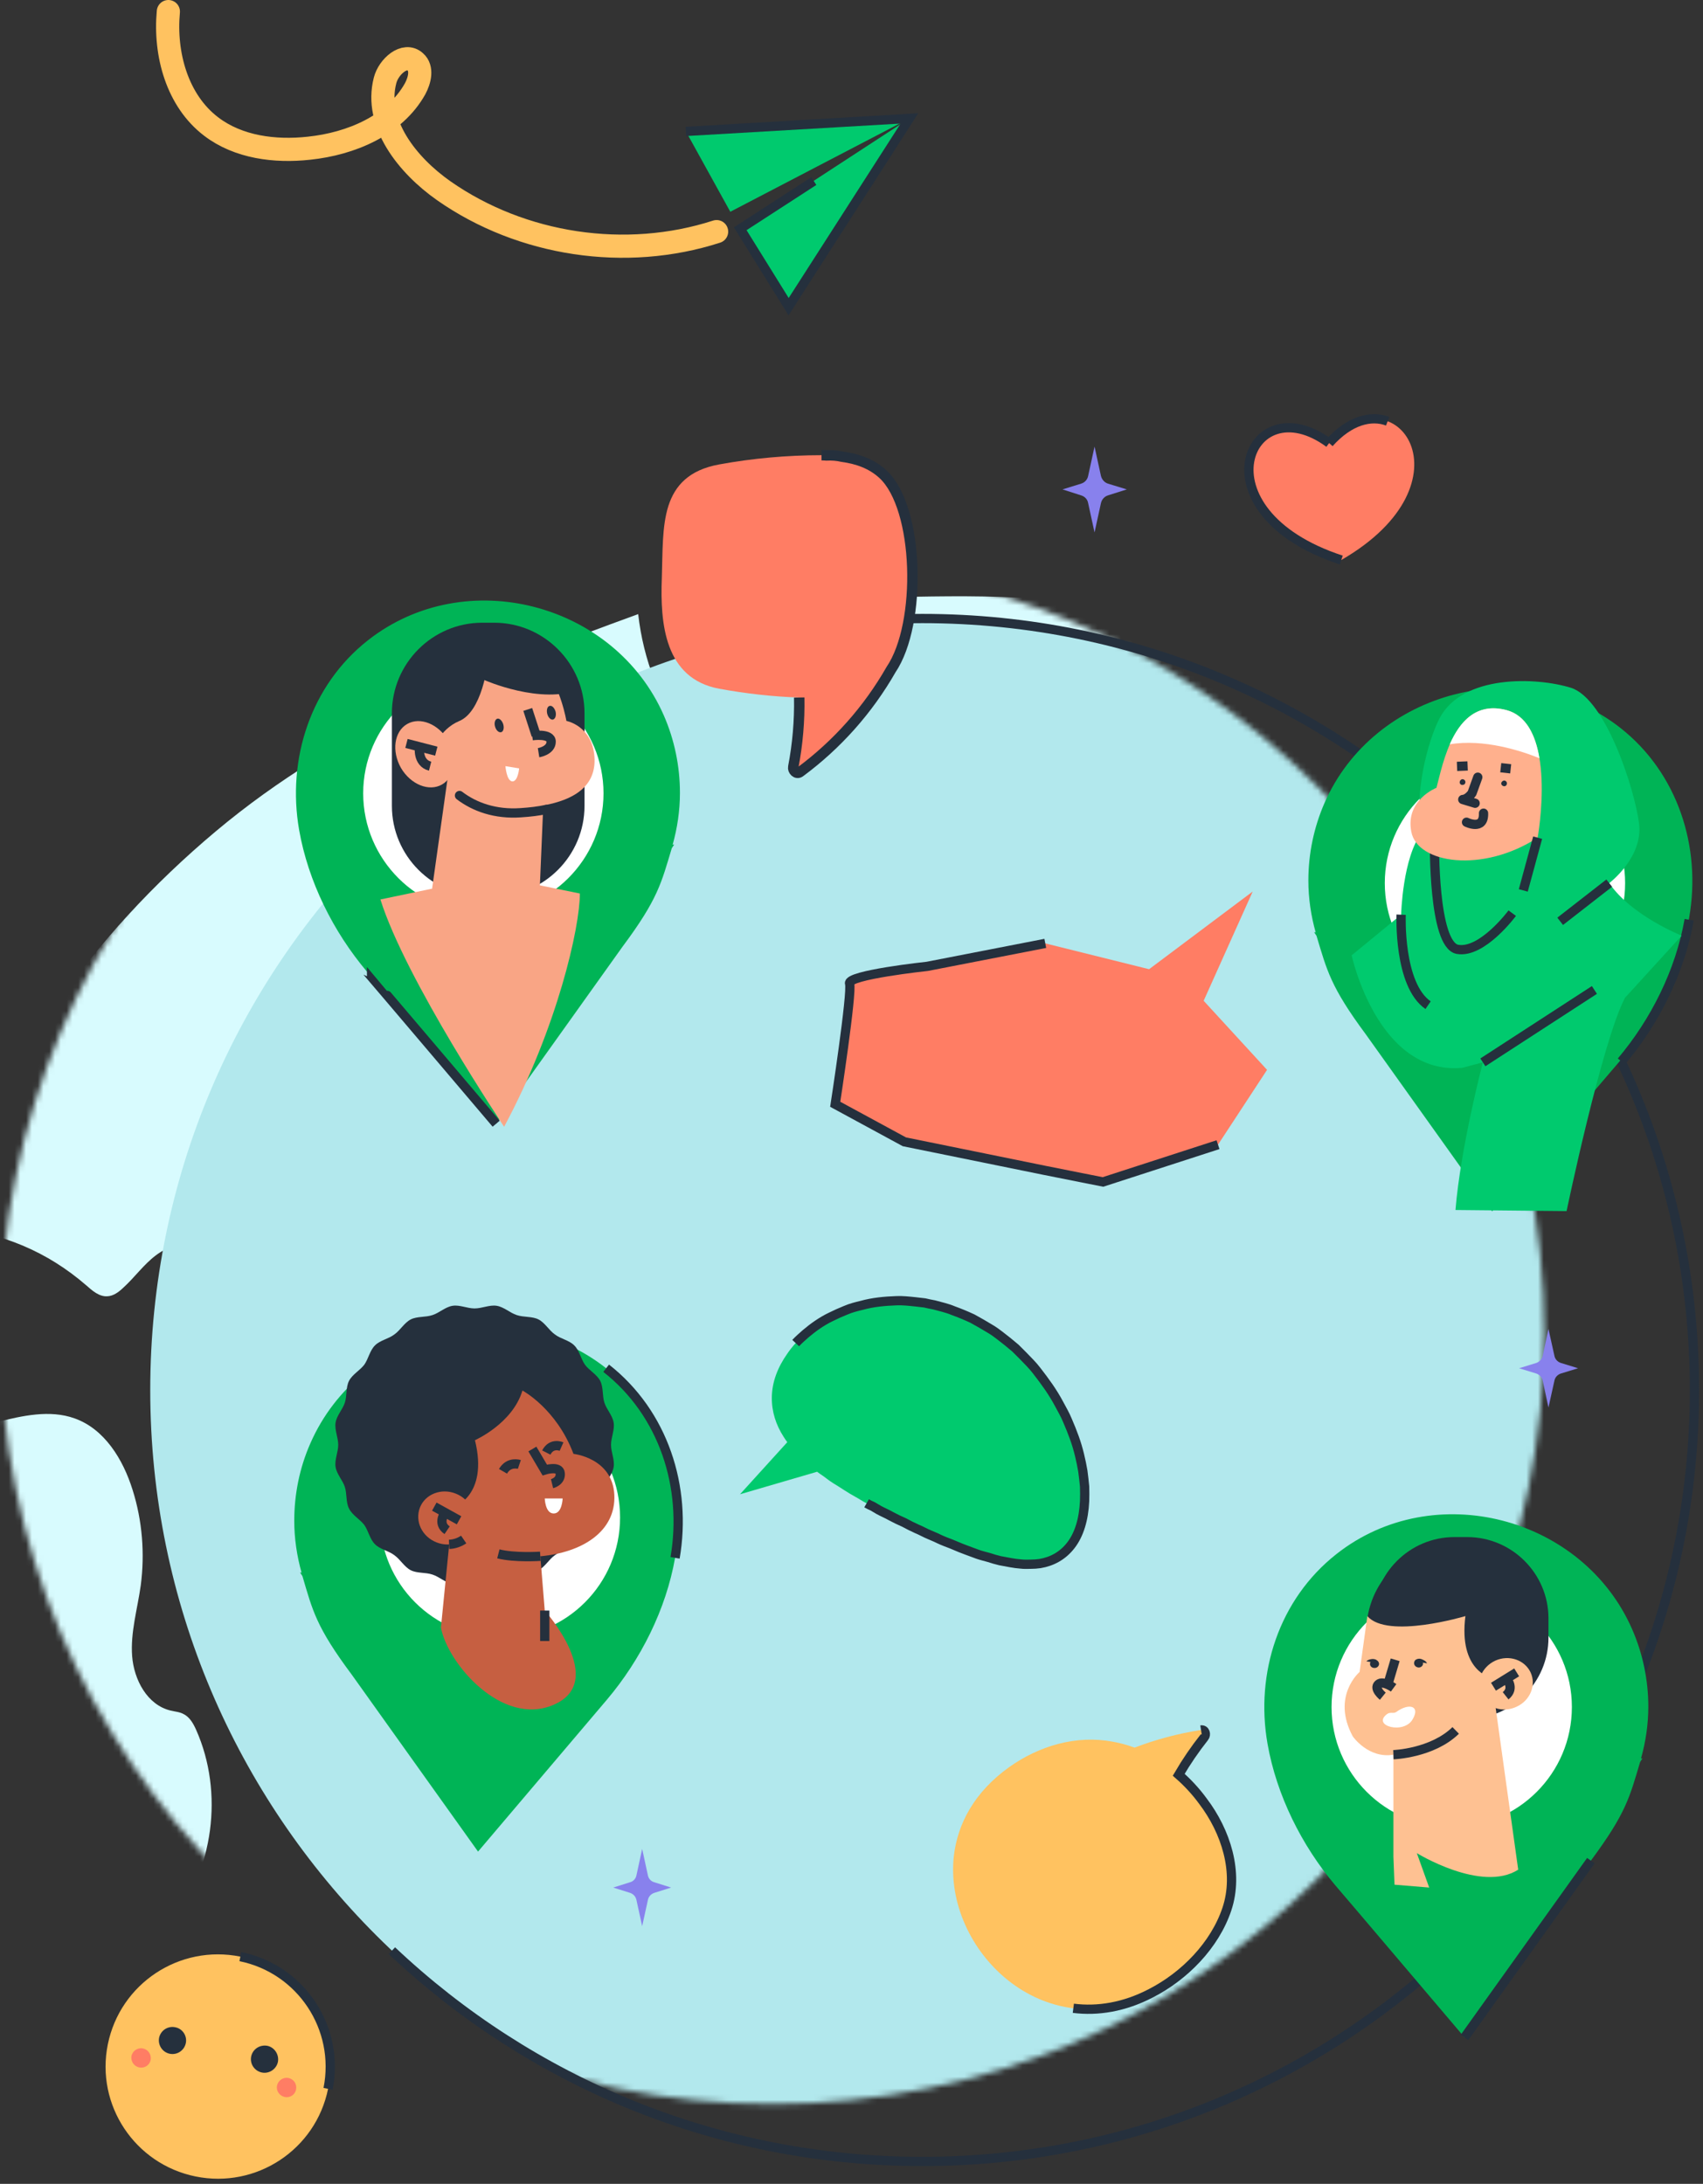 <svg width="294" height="377" viewBox="0 0 294 377" fill="none" xmlns="http://www.w3.org/2000/svg">
<rect x="0" y="0" width="294" height="377" fill="#333333" stroke="none"/>
<mask id="mask0_9_19544" style="mask-type:luminance" maskUnits="userSpaceOnUse" x="0" y="96" width="267" height="268">
<path d="M266.586 230.051C266.586 303.603 206.908 363.226 133.291 363.226C59.675 363.226 7.62939e-06 303.603 7.62939e-06 230.051C7.62939e-06 156.499 59.675 96.877 133.291 96.877C206.908 96.877 266.586 156.499 266.586 230.051Z" fill="white"/>
</mask>
<g mask="url(#mask0_9_19544)">
<path d="M124.475 346.691C130.614 344.824 132.788 337.051 132.101 330.689C131.377 324.326 128.822 318.04 129.623 311.677C130.042 308.21 131.53 304.819 133.779 302.114C137.745 297.389 144.571 293.427 143.732 287.293C143.541 285.845 142.931 284.512 142.893 283.064C142.779 278.225 148.728 275.825 151.244 271.748C154.524 266.452 151.55 259.67 148.575 254.222C147.126 251.555 147.355 248.088 145.868 245.421C146.44 241.039 143.465 237.001 140.109 234.143C136.754 231.286 132.826 229 130.233 225.418C129.241 224.009 128.441 222.447 127.144 221.342C125.237 219.78 122.606 219.589 120.128 219.322C114.865 218.713 109.565 217.455 105.065 214.636C100.565 211.855 96.943 207.321 96.104 202.101C95.493 198.139 96.523 194.1 97.515 190.214C98.353 186.976 99.269 183.623 101.48 181.146C104.417 177.87 109.793 175.546 109.26 171.202C109.069 169.792 108.23 168.459 108.421 167.049C108.878 164.344 112.73 163.811 114.408 161.601C117.916 157.067 110.327 149.485 114.255 145.294C116.047 143.351 119.289 143.618 121.386 141.979C123.483 140.341 123.788 137.141 122.911 134.626C122.034 132.073 120.242 130.016 118.64 127.844C113.988 121.443 111.052 113.862 110.175 106.013C83.939 115.576 58.657 125.558 37.264 143.503C15.909 161.41 -1.289 185.032 -8.534 211.969C0.313 212.769 8.206 216.084 14.918 221.913C15.947 222.828 17.13 223.856 18.502 223.78C19.57 223.742 20.485 223.056 21.248 222.332C23.231 220.542 24.794 218.294 26.93 216.694C29.065 215.055 32.116 214.179 34.442 215.512C35.891 216.313 36.806 217.875 38.217 218.713C41.611 220.77 45.882 218.217 48.818 215.589C51.755 212.96 55.301 209.874 59.152 210.902C60.83 211.359 62.279 212.617 64.034 212.807C65.673 212.96 67.199 212.198 68.8 211.893C74.177 210.826 79.821 216.046 79.172 221.494C77.952 232.086 71.66 243.325 63.118 249.688C57.818 253.612 51.03 256.699 48.971 262.947C47.484 267.367 48.856 272.167 50.229 276.625C51.564 280.892 53.127 285.502 56.864 287.979C58.008 288.702 59.267 289.198 60.22 290.15C62.012 291.827 62.318 294.456 62.661 296.856C63.538 302.914 65.559 309.581 70.936 312.477C73.452 313.849 76.389 314.191 78.982 315.411C87.638 319.487 89.163 331.222 95.76 338.156C99.803 342.385 105.828 344.9 108.344 350.158C109.641 352.863 111.243 356.863 114.103 355.911C115.361 355.454 116.047 354.12 116.734 352.939C118.869 349.396 120.471 347.872 124.475 346.691Z" fill="#D8FBFE"/>
<path d="M149.033 103.155C149.185 109.975 150.024 116.757 151.626 123.348C151.931 124.568 152.312 125.863 153.304 126.587C154.257 127.273 155.515 127.235 156.659 127.349C161.769 127.806 166.46 131.426 168.176 136.264C168.671 137.636 168.976 139.16 170.044 140.151C172.447 142.36 176.26 140.189 179.539 140.417C184.84 140.836 188.005 147.618 193.306 147.771C197.576 147.923 201.275 143.618 205.432 144.532C206.538 144.761 207.529 145.37 208.635 145.637C211.724 146.437 214.851 144.608 217.558 142.856C223.202 139.16 236.434 130.968 242.116 127.311C231.935 115.805 211.152 111.08 196.471 106.508C181.789 101.936 164.439 103.003 149.033 103.155Z" fill="#D8FBFE"/>
<path d="M259.772 336.556C255.806 330.879 243.336 316.858 238.074 312.401C232.773 307.905 226.024 304.781 219.122 305.314C214.431 305.657 208.33 307.029 206.118 302.876C204.974 300.666 205.394 297.427 203.22 296.246C201.199 295.103 198.759 296.856 196.471 296.78C192.2 296.589 190.751 290.912 187.166 288.588C182.857 285.769 175.421 287.826 173.285 283.14C172.675 281.806 172.752 280.244 172.942 278.758C174.086 268.738 178.167 259.061 184.535 251.25C187.433 247.669 191.284 244.316 195.86 244.278C197.996 244.278 200.284 245.002 202.191 244.087C203.83 243.287 204.707 241.497 206.004 240.277C208.101 238.334 211.152 237.801 213.402 236.086C217.139 233.305 217.902 228.085 218.359 223.475C218.588 221.266 218.779 219.056 218.359 216.884C217.825 214.217 216.3 211.855 214.965 209.531C212.067 204.54 209.627 199.129 209.398 193.376C209.169 187.661 211.495 181.527 216.376 178.517C217.596 177.755 218.969 177.184 219.884 176.079C221.219 174.403 221.143 172.002 221.295 169.869C221.944 160.648 243.489 141.789 252.336 139.236C267.78 153.562 295.617 188.652 300.155 209.188C308.773 248.126 280.288 302.342 259.772 336.556Z" fill="#D8FBFE"/>
<path d="M242.116 353.625C230.676 347.757 207.11 332.365 194.449 330.231C190.674 329.622 186.136 329.393 183.696 332.365C182.819 333.47 182.361 334.842 181.446 335.908C178.319 339.566 172.027 337.813 167.985 340.404C162.417 343.947 164.133 353.053 159.596 357.816C157.041 360.521 152.846 361.397 150.672 364.407C148.27 367.76 149.185 372.484 147.584 376.256C176.87 373.513 220.571 373.627 242.116 353.625Z" fill="#D8FBFE"/>
<path d="M29.408 332.098C36.883 322.916 38.675 309.467 33.87 298.647C33.374 297.542 32.764 296.437 31.696 295.903C31.01 295.522 30.209 295.484 29.447 295.294C25.443 294.341 23.116 289.998 22.811 285.883C22.506 281.806 23.727 277.768 24.299 273.691C25.023 268.167 24.566 262.49 22.888 257.194C21.248 251.936 18.045 246.678 12.859 244.849C8.588 243.325 3.859 244.392 -0.526 245.497C-1.403 275.748 11.028 308.057 29.408 332.098Z" fill="#D8FBFE"/>
<path d="M292.528 239.973C292.528 313.506 232.85 373.132 159.214 373.132C85.617 373.132 25.938 313.506 25.938 239.973C25.938 166.401 85.617 106.775 159.214 106.775C232.85 106.775 292.528 166.401 292.528 239.973Z" fill="#B2E8ED"/>
</g>
<path d="M150.787 107.042C153.583 106.864 156.392 106.775 159.214 106.775C232.85 106.775 292.528 166.401 292.528 239.973C292.528 313.506 232.85 373.132 159.214 373.132C123.75 373.132 91.528 359.302 67.656 336.747" stroke="#25303D" stroke-width="1.6" stroke-miterlimit="10"/>
<path d="M114.255 99.765C114.408 95.307 114.255 90.887 115.399 87.306C116.543 83.801 118.945 81.134 124.132 80.181C129.966 79.114 135.877 78.581 141.825 78.581C142.105 78.581 142.385 78.594 142.664 78.619C143.63 78.568 144.546 78.644 145.41 78.848C147.965 79.191 150.444 80.029 152.427 81.858C158.719 87.649 159.176 107.689 153.837 115.576C149.872 122.51 144.533 128.53 138.088 133.293C137.478 133.712 136.83 132.988 136.944 132.416C137.707 128.454 138.05 124.415 137.974 120.415C133.322 120.262 128.708 119.729 124.132 118.891C114.751 117.138 113.95 107.651 114.255 99.765Z" fill="#FF7D64"/>
<path d="M141.825 78.581C142.105 78.581 142.385 78.594 142.664 78.619C143.631 78.568 144.546 78.644 145.41 78.848C147.965 79.191 150.444 80.029 152.427 81.858C158.719 87.649 159.176 107.689 153.837 115.576C149.872 122.51 144.533 128.53 138.088 133.293C137.478 133.712 136.83 132.988 136.944 132.416C137.707 128.454 138.05 124.415 137.974 120.415" stroke="#25303D" stroke-width="1.8" stroke-miterlimit="10"/>
<path d="M207.796 172.764L216.262 153.905L198.377 167.316L180.455 162.858L160.091 166.821C160.091 166.821 146.173 168.306 146.668 169.792C147.164 171.278 144.19 190.633 144.19 190.633L156.125 197.11L180.455 202.063L190.407 204.044L210.275 197.605L218.74 184.689L207.796 172.764Z" fill="#FF7D64"/>
<path d="M180.455 162.858L160.091 166.821C160.091 166.821 146.173 168.306 146.668 169.792C147.164 171.278 144.19 190.633 144.19 190.633L156.125 197.11L180.455 202.063L190.407 204.044L210.275 197.605" stroke="#25303D" stroke-width="1.6" stroke-miterlimit="10"/>
<path d="M164.667 320.402C162.875 336.594 180.188 353.625 198.682 344.1C204.479 341.128 209.703 335.832 211.8 329.584C213.936 323.221 211.61 316.134 207.682 310.953C206.462 309.276 205.051 307.752 203.487 306.381C204.809 304.12 206.284 301.961 207.911 299.904C208.292 299.447 208.063 298.532 207.339 298.647C203.411 299.256 199.559 300.285 195.86 301.695C194.64 301.237 193.382 300.894 192.085 300.666C185.793 299.485 179.387 301.39 174.239 305.047C168.252 309.315 165.316 314.801 164.667 320.402Z" fill="#FFC260"/>
<path d="M185.297 346.691C189.492 347.224 194.068 346.5 198.682 344.1C204.479 341.128 209.703 335.832 211.8 329.584C213.936 323.221 211.61 316.134 207.682 310.953C206.462 309.276 205.051 307.752 203.487 306.381C204.809 304.12 206.284 301.961 207.911 299.904C208.292 299.447 208.063 298.532 207.339 298.647" stroke="#25303D" stroke-width="1.6" stroke-miterlimit="10"/>
<path d="M127.754 257.956L135.915 248.964C135.686 248.659 135.47 248.342 135.267 248.012C133.97 245.992 133.207 243.706 133.245 241.192C133.284 238.639 134.199 236.124 135.915 233.686C136.347 233.051 136.83 232.441 137.364 231.857C137.898 231.286 138.508 230.752 139.118 230.219C140.376 229.152 141.864 228.085 143.465 227.323C144.279 226.917 145.13 226.536 146.02 226.18C146.897 225.799 147.812 225.571 148.766 225.342C150.672 224.809 152.693 224.618 154.791 224.542C155.859 224.504 156.888 224.618 157.994 224.733C158.528 224.783 159.074 224.847 159.634 224.923C160.168 225.05 160.714 225.164 161.273 225.266C162.341 225.571 163.485 225.799 164.553 226.257C165.672 226.663 166.777 227.12 167.871 227.628C168.938 228.212 169.993 228.822 171.036 229.457C172.065 230.067 172.98 230.867 173.934 231.591C174.391 231.972 174.849 232.353 175.307 232.734C175.739 233.165 176.158 233.584 176.565 233.991C177.404 234.867 178.243 235.667 178.967 236.62C180.416 238.487 181.751 240.315 182.819 242.335C183.353 243.325 183.887 244.24 184.306 245.268C184.738 246.259 185.132 247.25 185.488 248.24C186.175 250.145 186.632 252.165 186.937 253.955C187.052 254.87 187.166 255.746 187.242 256.622C187.268 257.486 187.268 258.324 187.242 259.137C187.09 262.337 186.289 264.928 184.878 266.757C183.467 268.586 181.599 269.576 179.539 269.919C179.005 269.995 178.472 270.033 177.938 270.033C177.404 270.033 176.794 270.072 176.222 269.995C175.078 269.919 173.896 269.653 172.637 269.424C172.002 269.271 171.379 269.094 170.769 268.89C170.12 268.7 169.434 268.548 168.786 268.319C167.489 267.824 166.116 267.367 164.744 266.757C164.057 266.452 163.333 266.223 162.646 265.919C162.29 265.766 161.934 265.601 161.579 265.423C161.223 265.271 160.867 265.119 160.511 264.966C159.748 264.661 159.062 264.242 158.299 263.937C157.562 263.607 156.825 263.239 156.087 262.833C155.325 262.502 154.587 262.147 153.876 261.766C153.151 261.347 152.388 261.042 151.702 260.661C151.346 260.458 151.003 260.254 150.672 260.051C150.317 259.899 149.961 259.721 149.605 259.518C148.918 259.175 148.27 258.718 147.622 258.375C146.287 257.651 145.067 256.775 143.847 256.051C143.236 255.67 142.664 255.213 142.092 254.793C141.737 254.565 141.393 254.324 141.063 254.07L127.754 257.956Z" fill="#00CA6E"/>
<path d="M137.364 231.857C137.898 231.286 138.508 230.752 139.118 230.219C140.376 229.152 141.864 228.085 143.465 227.323C144.279 226.917 145.13 226.536 146.02 226.18C146.897 225.799 147.812 225.571 148.766 225.342C150.672 224.809 152.693 224.618 154.791 224.542C155.859 224.504 156.888 224.618 157.994 224.733C158.528 224.783 159.074 224.847 159.634 224.923C160.168 225.05 160.714 225.164 161.273 225.266C162.341 225.571 163.485 225.799 164.553 226.257C165.672 226.663 166.777 227.12 167.871 227.628C168.938 228.212 169.993 228.822 171.036 229.457C172.065 230.067 172.98 230.867 173.934 231.591C174.391 231.972 174.849 232.353 175.307 232.734C175.739 233.165 176.158 233.584 176.565 233.991C177.404 234.867 178.243 235.667 178.967 236.62C180.416 238.487 181.751 240.315 182.819 242.335C183.353 243.325 183.887 244.24 184.306 245.268C184.738 246.259 185.132 247.25 185.488 248.24C186.175 250.145 186.632 252.165 186.937 253.955C187.052 254.87 187.166 255.746 187.242 256.622C187.268 257.486 187.268 258.324 187.242 259.137C187.09 262.337 186.289 264.928 184.878 266.757C183.467 268.586 181.599 269.576 179.539 269.919C179.005 269.995 178.472 270.033 177.938 270.033C177.404 270.033 176.794 270.072 176.222 269.995C175.078 269.919 173.896 269.653 172.637 269.424C172.002 269.272 171.379 269.094 170.769 268.89C170.12 268.7 169.434 268.548 168.786 268.319C167.489 267.824 166.116 267.367 164.744 266.757C164.057 266.452 163.333 266.223 162.646 265.919C162.29 265.766 161.934 265.601 161.579 265.423C161.223 265.271 160.867 265.119 160.511 264.966C159.748 264.661 159.062 264.242 158.299 263.937C157.562 263.607 156.825 263.239 156.087 262.833C155.325 262.502 154.587 262.147 153.876 261.766C153.151 261.347 152.388 261.042 151.702 260.661C151.346 260.458 151.003 260.254 150.672 260.051C150.317 259.899 149.961 259.721 149.605 259.518" stroke="#25303D" stroke-width="1.6" stroke-miterlimit="10"/>
<path d="M51.64 143.275C49.505 131.083 53.623 118.319 63.5 110.547C80.355 97.288 106.095 104.07 114.598 123.501C116.429 127.692 117.382 132.264 117.382 136.874C117.382 139.96 116.924 142.97 116.124 145.827C116.314 145.789 116.429 145.789 116.391 145.789L115.971 146.437C114.179 152.381 113.607 155.2 107.467 163.43L85.655 193.986C85.655 193.986 63.385 167.735 63.347 167.735C57.551 160.877 53.204 152.19 51.64 143.275Z" fill="#00B456"/>
<path d="M85.655 193.986C85.655 193.986 63.385 167.735 63.347 167.735" stroke="#25303D" stroke-width="1.6" stroke-miterlimit="10"/>
<path d="M62.699 136.95C62.699 148.38 72.003 157.677 83.443 157.677C94.883 157.677 104.188 148.38 104.188 136.95C104.188 125.52 94.883 116.224 83.443 116.224C72.003 116.224 62.699 125.52 62.699 136.95Z" fill="white"/>
<path d="M85.312 154.743H83.253C74.673 154.743 67.656 147.732 67.656 139.122V123.12C67.656 114.509 74.673 107.499 83.253 107.499H85.312C93.892 107.499 100.908 114.509 100.908 123.12V139.122C100.908 147.732 93.892 154.743 85.312 154.743Z" fill="#25303D"/>
<path d="M93.206 152.838L94.006 133.864H77.342L74.596 153.409C74.596 153.409 86.341 161.601 93.206 152.838Z" fill="#F9A585"/>
<path d="M84.397 110.928C84.397 110.928 91.032 111.499 93.93 115.119C96.828 118.738 97.781 124.453 97.781 124.453C97.781 124.453 102.205 125.253 102.624 130.626C103.006 136.036 98.659 138.931 89.888 139.503C81.117 140.036 75.55 134.321 74.825 129.521C74.825 129.521 75.702 125.977 79.325 124.453C82.948 122.929 84.473 115.424 84.397 110.928Z" fill="#F9A585"/>
<path d="M94.35 139.731C93.028 140.011 91.54 140.201 89.888 140.303C85.503 140.608 81.918 139.312 79.325 137.331" stroke="#25303D" stroke-width="1.6" stroke-linecap="round" stroke-linejoin="round"/>
<path d="M69.22 132.569C70.897 135.426 74.063 136.722 76.312 135.426C78.562 134.131 79.02 130.74 77.38 127.844C75.702 124.987 72.537 123.691 70.287 124.987C68.037 126.282 67.58 129.673 69.22 132.569Z" fill="#F9A585"/>
<path d="M75.321 129.673L70.173 128.34" stroke="#25303D" stroke-width="1.6" stroke-miterlimit="10"/>
<path d="M72.423 128.911C72.423 128.911 72.003 131.692 74.253 132.264" stroke="#25303D" stroke-width="1.6" stroke-miterlimit="10"/>
<path d="M91.871 127.006C91.871 127.006 95.15 126.511 95.15 128.035C95.15 129.597 92.977 129.94 92.977 129.94" stroke="#25303D" stroke-width="1.6" stroke-miterlimit="10"/>
<path d="M92.557 126.93L91.108 122.472" stroke="#25303D" stroke-width="1.6" stroke-miterlimit="10"/>
<path d="M89.621 132.645L87.257 132.264C87.257 132.264 87.447 134.817 88.439 134.893C89.43 134.931 89.621 132.645 89.621 132.645Z" fill="white"/>
<path d="M87.028 194.519C87.028 194.519 70.02 169.145 65.673 155.276L74.596 153.409L93.206 152.838L100.108 154.248C100.108 160.077 96.256 177.298 87.028 194.519Z" fill="#F9A585"/>
<path d="M85.464 125.444C85.655 126.092 86.113 126.511 86.532 126.396C86.913 126.282 87.066 125.673 86.875 125.025C86.685 124.415 86.227 123.958 85.846 124.072C85.464 124.187 85.274 124.796 85.464 125.444Z" fill="#25303D"/>
<path d="M94.464 123.196C94.617 123.844 95.074 124.301 95.455 124.225C95.875 124.11 96.066 123.501 95.913 122.853C95.722 122.205 95.303 121.748 94.883 121.863C94.502 121.939 94.311 122.548 94.464 123.196Z" fill="#25303D"/>
<path d="M83.634 117.405C83.634 117.405 93.472 121.748 100.108 118.967C100.108 118.967 95.036 107.461 80.583 110.928C66.131 114.395 83.634 117.405 83.634 117.405Z" fill="#25303D"/>
<path d="M291.613 158.4C293.749 146.208 289.63 133.445 279.754 125.673C262.899 112.414 237.159 119.196 228.655 138.627C226.825 142.818 225.871 147.39 225.871 152C225.871 155.086 226.329 158.096 227.13 160.953C226.939 160.915 226.825 160.915 226.863 160.915L227.282 161.563C229.075 167.506 229.685 170.326 235.786 178.555L257.598 209.112C257.598 209.112 279.868 182.861 279.906 182.861C285.703 176.003 290.05 167.316 291.613 158.4Z" fill="#00B456"/>
<path d="M279.906 183.242C285.703 176.384 290.05 167.697 291.613 158.781" stroke="#25303D" stroke-width="1.6" stroke-miterlimit="10"/>
<path d="M280.555 152.457C280.555 163.887 271.288 173.183 259.81 173.183C248.37 173.183 239.065 163.887 239.065 152.457C239.065 141.027 248.37 131.73 259.81 131.73C271.288 131.73 280.555 141.027 280.555 152.457Z" fill="white"/>
<path d="M245.586 155.81L246.387 159.886" stroke="#25303D" stroke-width="1.5" stroke-linecap="round" stroke-linejoin="round"/>
<path d="M290.317 161.525C290.317 161.525 281.66 158.096 277.809 152.457C277.809 152.457 283.72 147.999 282.957 142.132C282.194 136.226 277.199 120.643 271.212 118.738C265.225 116.871 252.488 116.414 248.523 123.996C246.54 127.768 243.985 137.217 245.472 143.694C242.116 148.037 241.887 157.905 241.887 157.905L233.345 164.916C233.345 164.916 237.807 185.642 252.412 184.347L255.997 183.394C255.997 183.394 252.145 198.063 251.268 208.883L270.449 209.073C270.449 209.073 276.512 180.003 280.516 172.269L290.317 161.525Z" fill="#00CA6E"/>
<path d="M255.997 183.394L275.254 170.897" stroke="#25303D" stroke-width="1.6" stroke-miterlimit="10"/>
<path d="M277.809 152.457L269.343 159.048" stroke="#25303D" stroke-width="1.6" stroke-miterlimit="10"/>
<path d="M247.645 145.256C247.645 145.256 247.379 163.087 251.611 163.887C255.882 164.649 261.068 157.638 261.068 157.638" stroke="#25303D" stroke-width="1.6" stroke-miterlimit="10"/>
<path d="M241.887 157.905C241.887 157.905 241.392 169.983 246.54 173.526" stroke="#25303D" stroke-width="1.6" stroke-miterlimit="10"/>
<path d="M265.454 144.608C265.454 144.608 269.038 124.987 260.077 122.586C251.077 120.186 249.056 132.111 247.989 135.998C247.989 135.998 242.574 138.093 243.642 143.58C244.671 149.104 255.959 150.78 265.454 144.608Z" fill="#FFB08D"/>
<g style="mix-blend-mode:multiply" opacity="0.5">
<path d="M257.293 141.484C257.37 142.627 258.323 143.541 259.467 143.503C260.649 143.465 261.564 142.475 261.488 141.332C261.45 140.189 260.496 139.274 259.314 139.312C258.17 139.35 257.255 140.341 257.293 141.484Z" fill="#FFB08D"/>
</g>
<path d="M250.277 128.492C251.993 124.606 254.853 121.215 260.077 122.586C263.509 123.501 265.111 126.968 265.759 130.892C262.67 129.635 256.187 127.501 250.277 128.492Z" fill="white"/>
<path d="M265.454 144.608L262.975 153.714" stroke="#25303D" stroke-width="1.6" stroke-miterlimit="10"/>
<path d="M255.12 134.169L254.128 136.912C254.128 136.912 253.404 137.979 252.527 138.017L254.662 138.665" stroke="#25303D" stroke-width="1.6" stroke-linecap="round" stroke-linejoin="round"/>
<path d="M259.162 135.274C259.2 135.54 259.429 135.731 259.696 135.731C259.963 135.731 260.153 135.502 260.153 135.236C260.153 134.969 259.924 134.74 259.657 134.74C259.391 134.778 259.162 135.007 259.162 135.274Z" fill="#25303D"/>
<path d="M251.993 135.045C251.993 135.312 252.222 135.54 252.488 135.502C252.794 135.502 252.984 135.274 252.984 135.007C252.984 134.74 252.755 134.512 252.45 134.512C252.183 134.55 251.993 134.778 251.993 135.045Z" fill="#25303D"/>
<path d="M260.801 132.721L259.085 132.531" stroke="#25303D" stroke-width="1.6" stroke-miterlimit="10"/>
<path d="M253.365 132.226L251.535 132.302" stroke="#25303D" stroke-width="1.6" stroke-miterlimit="10"/>
<path d="M253.175 141.941C253.175 141.941 256.226 143.465 256.111 140.379" stroke="#25303D" stroke-width="1.6" stroke-linecap="round" stroke-linejoin="round"/>
<path d="M116.543 268.929C118.64 256.737 114.56 243.973 104.645 236.201C87.829 222.942 62.089 229.724 53.585 249.155C51.716 253.384 50.801 257.956 50.801 262.528C50.801 265.614 51.259 268.624 52.06 271.481C51.869 271.481 51.755 271.443 51.793 271.443L52.212 272.091C53.966 278.034 54.576 280.854 60.716 289.083L82.528 319.64L104.798 293.389C110.594 286.531 114.98 277.844 116.543 268.929Z" fill="#00B456"/>
<path d="M116.543 268.929C118.64 256.737 114.56 243.973 104.645 236.201" stroke="#25303D" stroke-width="1.6" stroke-miterlimit="10"/>
<path d="M107.048 261.956C107.048 273.424 97.781 282.683 86.341 282.683C74.863 282.683 65.597 273.424 65.597 261.956C65.597 250.526 74.863 241.23 86.341 241.23C97.781 241.23 107.048 250.526 107.048 261.956Z" fill="white"/>
<path d="M58.39 249.421C58.39 250.679 57.742 252.012 57.932 253.231C58.123 254.489 59.152 255.517 59.534 256.698C59.915 257.88 59.686 259.327 60.258 260.432C60.83 261.575 62.127 262.261 62.889 263.252C63.614 264.28 63.843 265.728 64.758 266.604C65.635 267.481 67.084 267.709 68.076 268.471C69.105 269.195 69.792 270.491 70.897 271.062C72.003 271.634 73.452 271.405 74.673 271.824C75.855 272.205 76.884 273.234 78.143 273.424C79.363 273.615 80.66 272.967 81.918 272.967C83.215 272.967 84.511 273.615 85.731 273.424C86.99 273.234 88.019 272.205 89.201 271.824C90.422 271.405 91.871 271.634 92.977 271.062C94.083 270.491 94.769 269.195 95.799 268.471C96.79 267.709 98.239 267.481 99.116 266.604C100.031 265.728 100.26 264.28 100.985 263.252C101.709 262.223 103.044 261.575 103.616 260.432C104.188 259.327 103.959 257.88 104.34 256.698C104.722 255.517 105.751 254.489 105.942 253.231C106.133 252.012 105.484 250.679 105.484 249.421C105.484 248.164 106.133 246.831 105.942 245.611C105.751 244.354 104.722 243.325 104.34 242.144C103.959 240.963 104.188 239.477 103.616 238.372C103.044 237.268 101.709 236.582 100.985 235.591C100.26 234.562 100.031 233.115 99.116 232.238C98.239 231.362 96.79 231.133 95.799 230.371C94.769 229.648 94.083 228.352 92.977 227.781C91.871 227.209 90.422 227.438 89.201 227.019C88.019 226.638 86.99 225.609 85.731 225.418C84.511 225.228 83.215 225.876 81.918 225.876C80.66 225.876 79.363 225.228 78.143 225.418C76.884 225.609 75.855 226.638 74.673 227.019C73.452 227.438 72.003 227.209 70.897 227.781C69.792 228.352 69.105 229.648 68.076 230.371C67.084 231.133 65.635 231.362 64.758 232.238C63.843 233.115 63.614 234.562 62.889 235.591C62.127 236.582 60.83 237.268 60.258 238.372C59.686 239.477 59.915 240.963 59.534 242.144C59.152 243.325 58.123 244.354 57.932 245.611C57.742 246.831 58.39 248.164 58.39 249.421Z" fill="#25303D"/>
<path d="M95.989 247.25C95.989 247.25 101.328 241.192 95.989 234.829C90.689 228.466 83.634 234.105 82.414 237.915C82.414 237.915 72.461 238.106 70.249 245.84C68.037 253.612 74.978 261.27 77.914 262.642L95.989 247.25Z" fill="#25303D"/>
<path d="M90.193 240.049C90.193 240.049 96.066 243.173 99.002 250.984C99.002 250.984 105.713 251.669 106.056 258.032C106.362 264.395 100.489 268.014 93.282 268.662L94.044 278.035C94.044 278.035 104.989 290.265 95.57 294.303C86.685 298.151 77.266 287.179 76.122 280.968L78.181 260.242C78.181 260.242 84.397 258.337 81.994 248.621C81.994 248.621 88.477 245.764 90.193 240.049Z" fill="#C65F41"/>
<path d="M97.133 258.68H94.044C94.044 258.68 94.121 261.27 95.57 261.27C97.057 261.309 97.133 258.68 97.133 258.68Z" fill="white"/>
<g style="mix-blend-mode:multiply" opacity="0.5">
<path d="M87.943 258.603C87.943 260.013 89.087 261.194 90.536 261.194C91.947 261.194 93.091 260.013 93.091 258.603C93.091 257.156 91.947 256.013 90.536 256.013C89.087 256.013 87.943 257.156 87.943 258.603Z" fill="#C65F41"/>
</g>
<path d="M91.909 250.145L94.044 253.765C94.044 253.765 96.599 252.965 96.714 254.336C96.866 255.746 95.303 256.127 95.303 256.127" stroke="#25303D" stroke-width="1.6" stroke-miterlimit="10"/>
<path d="M89.659 252.812C89.659 252.812 87.867 252.203 86.837 253.993" stroke="#25303D" stroke-width="1.6" stroke-miterlimit="10"/>
<path d="M96.943 249.726C96.943 249.726 95.227 248.964 94.311 250.755" stroke="#25303D" stroke-width="1.6" stroke-miterlimit="10"/>
<path d="M94.044 278.034V283.292" stroke="#25303D" stroke-width="1.6" stroke-miterlimit="10"/>
<path d="M72.499 260.242C71.584 262.604 72.842 265.271 75.359 266.262C77.838 267.252 80.621 266.147 81.537 263.823C82.452 261.499 81.194 258.832 78.677 257.841C76.198 256.851 73.414 257.918 72.499 260.242Z" fill="#C65F41"/>
<path d="M77.533 266.605C78.448 266.566 79.325 266.262 80.049 265.766" stroke="#25303D" stroke-width="1.6" stroke-miterlimit="10"/>
<path d="M79.249 262.452L74.978 260.089" stroke="#25303D" stroke-width="1.6" stroke-miterlimit="10"/>
<path d="M76.846 261.118C76.846 261.118 75.397 262.947 77.189 264.166" stroke="#25303D" stroke-width="1.6" stroke-miterlimit="10"/>
<path d="M93.282 268.662C93.282 268.662 88.858 268.967 86.036 268.243" stroke="#25303D" stroke-width="1.6" stroke-miterlimit="10"/>
<path d="M218.817 301.009C216.681 288.817 220.8 276.091 230.714 268.281C247.531 255.022 273.271 261.804 281.775 281.273C283.605 285.464 284.559 290.036 284.559 294.608C284.559 297.732 284.101 300.704 283.3 303.562C283.491 303.562 283.605 303.562 283.567 303.523L283.148 304.171C281.355 310.153 280.783 312.934 274.644 321.202L252.832 351.72C252.832 351.72 230.562 325.469 230.524 325.469C224.727 318.611 220.38 309.924 218.817 301.009Z" fill="#00B456"/>
<path d="M274.644 321.202L252.832 351.72" stroke="#25303D" stroke-width="1.6" stroke-miterlimit="10"/>
<path d="M229.875 294.684C229.875 306.152 239.18 315.411 250.62 315.411C262.06 315.411 271.364 306.152 271.364 294.684C271.364 283.254 262.06 273.958 250.62 273.958C239.18 273.958 229.875 283.254 229.875 294.684Z" fill="white"/>
<path d="M251.078 296.742H253.289C261.03 296.742 267.322 290.417 267.322 282.721V279.368C267.322 271.672 261.03 265.347 253.289 265.347H251.078C243.336 265.347 237.044 271.672 237.044 279.368V282.721C237.044 290.417 243.336 296.742 251.078 296.742Z" fill="#25303D"/>
<path d="M235.9 281.578C235.9 289.96 242.688 296.742 251.077 296.742C259.467 296.742 266.293 289.96 266.293 281.578C266.293 273.196 259.467 266.376 251.077 266.376C242.688 266.376 235.9 273.196 235.9 281.578Z" fill="#25303D"/>
<path d="M236.053 278.987L234.718 288.626C234.718 288.626 229.799 292.817 233.536 299.751C233.536 299.751 236.206 303.638 240.553 302.914V320.516L240.743 325.355L246.73 325.85L244.595 319.906C244.595 319.906 255.768 326.803 262.098 322.764L257.484 289.655C257.484 289.655 251.764 288.55 252.984 278.987C252.984 278.987 239.523 283.026 236.053 278.987Z" fill="#FEC192"/>
<path d="M240.553 302.914C240.553 302.914 247.264 302.685 251.306 298.723" stroke="#25303D" stroke-width="1.6" stroke-miterlimit="10"/>
<path d="M264.233 288.703C265.263 290.912 264.157 293.579 261.793 294.646C259.429 295.751 256.683 294.837 255.692 292.627C254.662 290.455 255.768 287.788 258.132 286.683C260.496 285.616 263.204 286.531 264.233 288.703Z" fill="#FEC192"/>
<path d="M257.827 291.179L261.831 288.703" stroke="#25303D" stroke-width="1.6" stroke-miterlimit="10"/>
<path d="M260.077 289.769C260.077 289.769 261.564 291.446 259.924 292.741" stroke="#25303D" stroke-width="1.6" stroke-miterlimit="10"/>
<path d="M240.858 286.531L239.599 290.76" stroke="#25303D" stroke-width="1.6" stroke-miterlimit="10"/>
<path d="M240.591 291.37C240.591 291.37 238.76 290.036 237.96 290.76C237.121 291.522 238.722 292.817 238.722 292.817" stroke="#25303D" stroke-width="1.6" stroke-miterlimit="10"/>
<path d="M244.633 286.417C244.824 286.34 245.167 286.264 245.663 286.531C246.273 286.798 246.349 287.14 246.349 287.14L245.624 287.026C245.675 287.153 245.675 287.28 245.624 287.407C245.472 287.788 245.014 287.979 244.595 287.788C244.213 287.636 244.023 287.217 244.175 286.836C244.252 286.607 244.404 286.493 244.633 286.417Z" fill="#25303D"/>
<path d="M237.731 286.645C237.578 286.493 237.273 286.34 236.739 286.417C236.053 286.531 235.9 286.798 235.9 286.798L236.587 286.912C236.536 287.013 236.511 287.14 236.511 287.293C236.549 287.712 236.93 287.979 237.349 287.941C237.769 287.941 238.112 287.56 238.074 287.179C238.036 286.95 237.921 286.759 237.731 286.645Z" fill="#25303D"/>
<path d="M239.447 295.903C240.019 295.484 240.553 295.865 241.01 295.561C243.26 293.922 245.205 294.494 243.908 296.742C242.459 299.485 236.739 297.961 239.447 295.903Z" fill="white"/>
<path d="M229.456 76.486C240.934 63.646 254.776 83.267 231.553 96.678C206.08 88.335 215.537 66.275 229.456 76.486Z" fill="#FF7D64"/>
<path d="M231.553 96.678C206.08 88.335 215.537 66.275 229.456 76.486" stroke="#25303D" stroke-width="1.6" stroke-miterlimit="10"/>
<path d="M229.456 76.486C233.002 72.523 236.739 71.647 239.561 72.714" stroke="#25303D" stroke-width="1.6" stroke-miterlimit="10"/>
<path d="M56.636 360.597C54.5 371.113 44.242 377.857 33.756 375.723C23.269 373.589 16.481 363.379 18.617 352.901C20.752 342.424 30.972 335.642 41.497 337.775C51.983 339.909 58.733 350.12 56.636 360.597Z" fill="#FFC260"/>
<path d="M41.497 337.775C51.983 339.909 58.733 350.12 56.636 360.597" stroke="#25303D" stroke-width="1.6" stroke-miterlimit="10"/>
<path d="M43.365 354.997C43.098 356.292 43.937 357.511 45.196 357.778C46.454 358.044 47.712 357.206 47.979 355.949C48.208 354.692 47.407 353.434 46.149 353.168C44.852 352.939 43.632 353.739 43.365 354.997Z" fill="#25303D"/>
<path d="M27.464 351.796C27.235 353.053 28.036 354.273 29.294 354.539C30.591 354.806 31.811 353.968 32.078 352.711C32.345 351.453 31.506 350.196 30.247 349.967C28.989 349.701 27.731 350.501 27.464 351.796Z" fill="#25303D"/>
<path d="M22.697 354.92C22.544 355.835 23.116 356.711 24.032 356.902C24.947 357.092 25.824 356.521 26.015 355.606C26.167 354.692 25.595 353.815 24.68 353.625C23.765 353.434 22.888 354.044 22.697 354.92Z" fill="#FF7D64"/>
<path d="M47.827 360.026C47.636 360.94 48.246 361.816 49.161 362.007C50.039 362.197 50.954 361.626 51.106 360.712C51.297 359.797 50.725 358.921 49.81 358.73C48.895 358.54 48.017 359.149 47.827 360.026Z" fill="#FF7D64"/>
<path d="M127.792 39.49L136.144 52.94L157.003 20.44L127.792 39.49Z" fill="#00CA6E"/>
<path d="M126.076 36.557L118.412 22.688L157.003 20.44L126.076 36.557Z" fill="#00CA6E"/>
<path d="M118.412 22.688L157.003 20.44L136.144 52.94L127.792 39.49L140.491 31.261" stroke="#25303D" stroke-width="1.6" stroke-miterlimit="10"/>
<path d="M29.065 2C28.379 9.353 30.591 17.392 36.463 21.85C41.154 25.431 47.484 26.232 53.356 25.584C60.602 24.822 68.114 21.66 71.66 15.335C72.461 13.849 72.957 11.792 71.698 10.687C69.906 9.01 67.084 11.487 66.474 13.887C64.567 21.279 70.326 28.518 76.618 32.937C90.079 42.348 108.039 45.053 123.712 39.986" stroke="#FFC260" stroke-width="4" stroke-linecap="round" stroke-linejoin="round"/>
<path d="M191.284 83.496C190.674 83.305 190.217 82.772 190.064 82.162L188.958 77.095L187.852 82.162C187.738 82.772 187.28 83.305 186.632 83.496L183.429 84.487L186.632 85.515C187.28 85.706 187.738 86.201 187.852 86.849L188.958 91.916L190.064 86.849C190.217 86.201 190.674 85.706 191.284 85.515L194.526 84.487L191.284 83.496Z" fill="#8881ED"/>
<path d="M112.959 324.936C112.387 324.783 111.967 324.326 111.853 323.754L110.861 319.182L109.87 323.754C109.755 324.326 109.336 324.783 108.764 324.936L105.866 325.85L108.764 326.764C109.336 326.955 109.755 327.412 109.87 327.984L110.861 332.517L111.853 327.984C111.967 327.412 112.387 326.955 112.959 326.764L115.857 325.85L112.959 324.936Z" fill="#8881ED"/>
<path d="M269.458 235.286C268.886 235.096 268.466 234.639 268.352 234.067L267.322 229.419L266.331 234.067C266.216 234.639 265.759 235.096 265.225 235.286L262.251 236.201L265.225 237.115C265.759 237.306 266.216 237.763 266.331 238.334L267.322 242.982L268.352 238.334C268.466 237.763 268.886 237.306 269.458 237.115L272.432 236.201L269.458 235.286Z" fill="#8881ED"/>
</svg>
